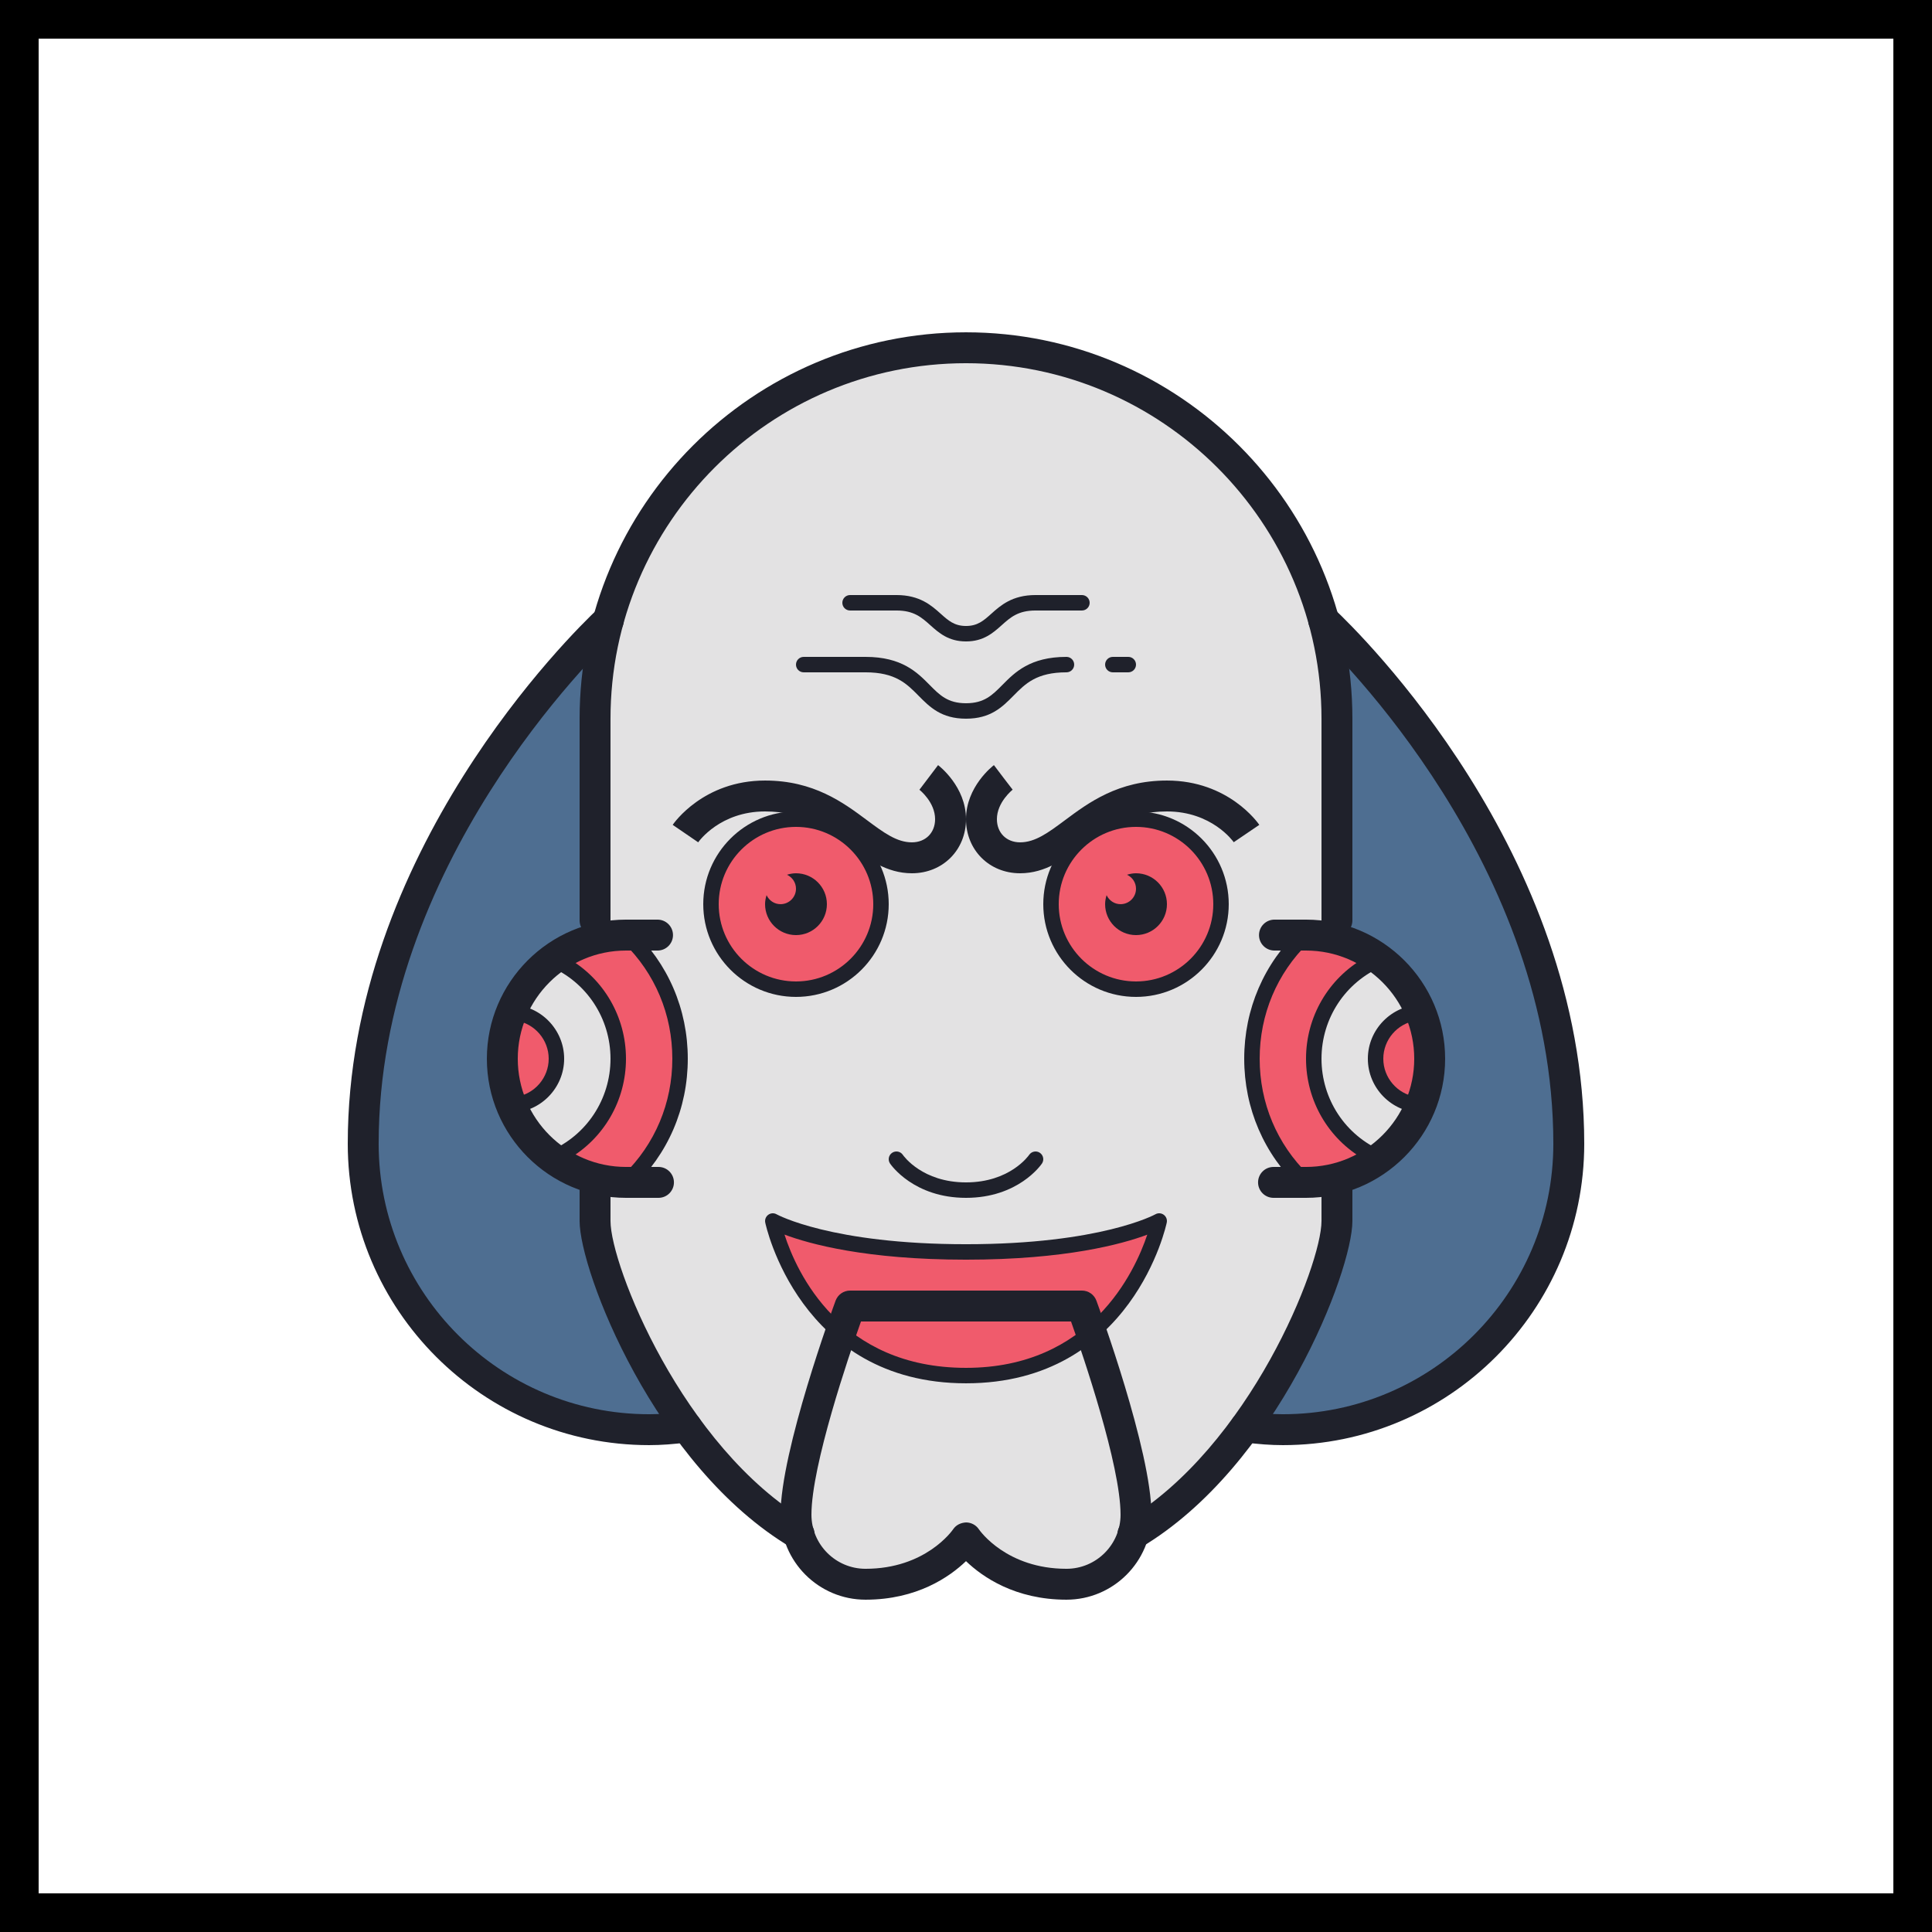 <?xml version="1.0" encoding="UTF-8"?>
<svg xmlns="http://www.w3.org/2000/svg" xmlns:xlink="http://www.w3.org/1999/xlink" viewBox="0 0 400 400" width="400px" height="400px">
<g id="surface29775702">
<path style=" stroke:none;fill-rule:nonzero;fill:rgb(0%,0%,0%);fill-opacity:1;" d="M 0 400 L 0 0 L 400 0 L 400 400 Z M 392 392 L 392 8 L 8 8 L 8 392 Z M 392 392 "/>
<path style=" stroke:none;fill-rule:nonzero;fill:rgb(30.588%,43.137%,56.863%);fill-opacity:1;" d="M 274.043 128.414 C 278.902 132.98 324.801 177.699 324.801 236.801 C 324.801 269.496 298.293 296 265.602 296 C 262.973 296 260.406 295.77 257.867 295.438 L 142.133 295.438 C 139.594 295.77 137.027 296 134.398 296 C 101.707 296 75.199 269.496 75.199 236.801 C 75.199 177.699 121.098 132.98 125.957 128.414 Z M 274.043 128.414 "/>
<path style=" stroke:none;fill-rule:nonzero;fill:rgb(89.02%,88.627%,89.02%);fill-opacity:1;" d="M 276.801 194.438 L 276.801 148.801 C 276.801 106.383 242.414 72 200 72 C 157.586 72 123.199 106.383 123.199 148.801 L 123.199 194.438 C 112.164 197.281 104 207.273 104 219.199 C 104 231.125 112.164 241.113 123.199 243.961 L 123.199 252.801 C 123.199 262.242 138.066 301.391 165.449 317.652 C 167.211 323.621 172.664 328 179.199 328 C 193.602 328 200 318.398 200 318.398 C 200 318.398 206.398 328 220.801 328 C 227.336 328 232.789 323.621 234.551 317.652 C 261.934 301.391 276.801 262.242 276.801 252.801 L 276.801 243.961 C 287.836 241.117 296 231.125 296 219.199 C 296 207.273 287.836 197.285 276.801 194.438 Z M 276.801 194.438 "/>
<path style=" stroke:none;fill-rule:nonzero;fill:rgb(12.157%,12.941%,16.863%);fill-opacity:1;" d="M 276.801 193.762 C 275.035 193.762 273.602 192.332 273.602 190.562 L 273.602 148.801 C 273.602 108.215 240.582 75.199 200 75.199 C 159.418 75.199 126.398 108.215 126.398 148.801 L 126.398 190.562 C 126.398 192.332 124.965 193.762 123.199 193.762 C 121.434 193.762 120 192.332 120 190.562 L 120 148.801 C 120 104.688 155.887 68.801 200 68.801 C 244.113 68.801 280 104.688 280 148.801 L 280 190.562 C 280 192.332 278.566 193.762 276.801 193.762 Z M 276.801 193.762 "/>
<path style=" stroke:none;fill-rule:nonzero;fill:rgb(12.157%,12.941%,16.863%);fill-opacity:1;" d="M 200 248 C 189.195 248 184.469 241.184 184.273 240.895 C 183.777 240.16 183.973 239.168 184.703 238.676 C 185.438 238.184 186.43 238.371 186.922 239.098 C 187.082 239.332 190.965 244.801 200 244.801 C 209.035 244.801 212.918 239.332 213.078 239.098 C 213.578 238.371 214.574 238.184 215.301 238.68 C 216.027 239.176 216.219 240.168 215.727 240.895 C 215.531 241.184 210.805 248 200 248 Z M 200 248 "/>
<path style=" stroke:none;fill-rule:nonzero;fill:rgb(94.118%,35.686%,42.353%);fill-opacity:1;" d="M 182.398 187.199 C 182.398 196.922 174.52 204.801 164.801 204.801 C 155.078 204.801 147.199 196.922 147.199 187.199 C 147.199 177.48 155.078 169.602 164.801 169.602 C 174.52 169.602 182.398 177.48 182.398 187.199 Z M 182.398 187.199 "/>
<path style=" stroke:none;fill-rule:nonzero;fill:rgb(12.157%,12.941%,16.863%);fill-opacity:1;" d="M 164.801 206.398 C 154.211 206.398 145.602 197.789 145.602 187.199 C 145.602 176.609 154.211 168 164.801 168 C 175.391 168 184 176.609 184 187.199 C 184 197.789 175.391 206.398 164.801 206.398 Z M 164.801 171.199 C 155.977 171.199 148.801 178.379 148.801 187.199 C 148.801 196.023 155.977 203.199 164.801 203.199 C 173.621 203.199 180.801 196.023 180.801 187.199 C 180.801 178.379 173.621 171.199 164.801 171.199 Z M 164.801 171.199 "/>
<path style=" stroke:none;fill-rule:nonzero;fill:rgb(12.157%,12.941%,16.863%);fill-opacity:1;" d="M 164.801 180.801 C 164.145 180.801 163.527 180.93 162.93 181.109 C 164.027 181.617 164.801 182.711 164.801 184 C 164.801 185.766 163.367 187.199 161.602 187.199 C 160.309 187.199 159.215 186.43 158.711 185.332 C 158.527 185.926 158.398 186.543 158.398 187.199 C 158.398 190.734 161.266 193.602 164.801 193.602 C 168.336 193.602 171.199 190.734 171.199 187.199 C 171.199 183.664 168.336 180.801 164.801 180.801 Z M 164.801 180.801 "/>
<path style=" stroke:none;fill-rule:nonzero;fill:rgb(12.157%,12.941%,16.863%);fill-opacity:1;" d="M 188.801 180.801 C 183.547 180.801 179.574 177.84 175.73 174.98 C 171.125 171.547 166.355 168 158.398 168 C 149.141 168 144.734 174.133 144.555 174.391 L 139.273 170.777 C 139.531 170.402 145.652 161.602 158.398 161.602 C 168.477 161.602 174.617 166.172 179.551 169.848 C 182.969 172.391 185.672 174.398 188.801 174.398 C 191.625 174.398 193.602 172.426 193.602 169.602 C 193.602 166.066 190.391 163.531 190.355 163.512 L 194.219 158.41 C 194.453 158.59 200 162.863 200 169.602 C 200 175.984 195.184 180.801 188.801 180.801 Z M 188.801 180.801 "/>
<path style=" stroke:none;fill-rule:nonzero;fill:rgb(94.118%,35.686%,42.353%);fill-opacity:1;" d="M 252.801 187.199 C 252.801 196.922 244.922 204.801 235.199 204.801 C 225.48 204.801 217.602 196.922 217.602 187.199 C 217.602 177.48 225.48 169.602 235.199 169.602 C 244.922 169.602 252.801 177.48 252.801 187.199 Z M 252.801 187.199 "/>
<path style=" stroke:none;fill-rule:nonzero;fill:rgb(12.157%,12.941%,16.863%);fill-opacity:1;" d="M 235.199 206.398 C 224.609 206.398 216 197.789 216 187.199 C 216 176.609 224.609 168 235.199 168 C 245.789 168 254.398 176.609 254.398 187.199 C 254.398 197.789 245.789 206.398 235.199 206.398 Z M 235.199 171.199 C 226.379 171.199 219.199 178.379 219.199 187.199 C 219.199 196.023 226.379 203.199 235.199 203.199 C 244.023 203.199 251.199 196.023 251.199 187.199 C 251.199 178.379 244.023 171.199 235.199 171.199 Z M 235.199 171.199 "/>
<path style=" stroke:none;fill-rule:nonzero;fill:rgb(12.157%,12.941%,16.863%);fill-opacity:1;" d="M 235.199 180.801 C 234.543 180.801 233.926 180.93 233.332 181.109 C 234.43 181.617 235.199 182.711 235.199 184 C 235.199 185.766 233.766 187.199 232 187.199 C 230.711 187.199 229.617 186.43 229.109 185.332 C 228.93 185.926 228.801 186.543 228.801 187.199 C 228.801 190.734 231.664 193.602 235.199 193.602 C 238.734 193.602 241.602 190.734 241.602 187.199 C 241.602 183.664 238.734 180.801 235.199 180.801 Z M 235.199 180.801 "/>
<path style=" stroke:none;fill-rule:nonzero;fill:rgb(12.157%,12.941%,16.863%);fill-opacity:1;" d="M 211.199 180.801 C 204.816 180.801 200 175.984 200 169.602 C 200 162.863 205.547 158.59 205.781 158.41 L 209.645 163.512 L 207.711 160.961 L 209.66 163.496 C 209.629 163.523 206.398 166.078 206.398 169.602 C 206.398 172.426 208.375 174.398 211.199 174.398 C 214.328 174.398 217.031 172.391 220.449 169.848 C 225.383 166.172 231.523 161.602 241.602 161.602 C 254.348 161.602 260.469 170.402 260.727 170.777 L 255.434 174.371 C 255.266 174.133 250.859 168 241.602 168 C 233.645 168 228.875 171.547 224.27 174.98 C 220.426 177.84 216.453 180.801 211.199 180.801 Z M 211.199 180.801 "/>
<path style=" stroke:none;fill-rule:nonzero;fill:rgb(89.02%,88.627%,89.02%);fill-opacity:1;" d="M 200 318.398 C 200 318.398 206.398 328 220.801 328 C 228.754 328 235.199 321.551 235.199 313.602 C 235.199 300.801 224 270.398 224 270.398 L 176 270.398 C 176 270.398 164.801 300.801 164.801 313.602 C 164.801 321.551 171.246 328 179.199 328 C 193.602 328 200 318.398 200 318.398 Z M 200 318.398 "/>
<path style=" stroke:none;fill-rule:nonzero;fill:rgb(12.157%,12.941%,16.863%);fill-opacity:1;" d="M 165.445 320.855 C 164.891 320.855 164.328 320.711 163.812 320.402 C 135.539 303.605 120 263.148 120 252.801 L 120 244.801 C 120 243.031 121.434 241.602 123.199 241.602 C 124.965 241.602 126.398 243.031 126.398 244.801 L 126.398 252.801 C 126.398 261.941 141.277 299.57 167.086 314.902 C 168.605 315.801 169.105 317.77 168.203 319.285 C 167.602 320.293 166.539 320.855 165.445 320.855 Z M 165.445 320.855 "/>
<path style=" stroke:none;fill-rule:nonzero;fill:rgb(12.157%,12.941%,16.863%);fill-opacity:1;" d="M 234.555 320.855 C 233.461 320.855 232.398 320.293 231.797 319.289 C 230.895 317.77 231.398 315.805 232.914 314.906 C 258.723 299.57 273.602 261.941 273.602 252.801 L 273.602 244.801 C 273.602 243.031 275.035 241.602 276.801 241.602 C 278.566 241.602 280 243.031 280 244.801 L 280 252.801 C 280 263.148 264.461 303.605 236.188 320.402 C 235.672 320.711 235.109 320.855 234.555 320.855 Z M 234.555 320.855 "/>
<path style=" stroke:none;fill-rule:nonzero;fill:rgb(12.157%,12.941%,16.863%);fill-opacity:1;" d="M 134.398 299.199 C 99.992 299.199 72 271.207 72 236.801 C 72 176.504 118.469 131.066 123.762 126.078 C 125.051 124.871 127.074 124.93 128.289 126.219 C 129.5 127.504 129.438 129.531 128.152 130.742 C 123.055 135.531 78.398 179.195 78.398 236.801 C 78.398 267.676 103.523 292.801 134.398 292.801 C 136.594 292.801 138.922 292.629 141.719 292.266 C 143.473 292.039 145.074 293.27 145.305 295.02 C 145.531 296.773 144.301 298.379 142.547 298.609 C 139.465 299.012 136.875 299.199 134.398 299.199 Z M 134.398 299.199 "/>
<path style=" stroke:none;fill-rule:nonzero;fill:rgb(12.157%,12.941%,16.863%);fill-opacity:1;" d="M 265.602 299.199 C 263.125 299.199 260.535 299.012 257.457 298.609 C 255.703 298.379 254.469 296.773 254.699 295.02 C 254.93 293.27 256.562 292.043 258.285 292.266 C 261.078 292.629 263.406 292.801 265.602 292.801 C 296.477 292.801 321.602 267.676 321.602 236.801 C 321.602 179.195 276.945 135.531 271.852 130.742 C 270.566 129.531 270.504 127.504 271.715 126.219 C 272.93 124.93 274.953 124.871 276.238 126.078 C 281.531 131.066 328 176.504 328 236.801 C 328 271.207 300.008 299.199 265.602 299.199 Z M 265.602 299.199 "/>
<path style=" stroke:none;fill-rule:nonzero;fill:rgb(94.118%,35.686%,42.353%);fill-opacity:1;" d="M 115.199 219.199 C 115.199 224.414 111.039 228.672 105.855 228.77 C 104.672 225.793 104 222.594 104 219.199 C 104 215.809 104.672 212.609 105.855 209.633 C 111.039 209.727 115.199 213.984 115.199 219.199 Z M 115.199 219.199 "/>
<path style=" stroke:none;fill-rule:nonzero;fill:rgb(12.157%,12.941%,16.863%);fill-opacity:1;" d="M 105.855 230.367 C 105.199 230.367 104.609 229.969 104.371 229.359 C 103.062 226.078 102.398 222.66 102.398 219.199 C 102.398 215.742 103.062 212.324 104.371 209.039 C 104.617 208.422 105.188 208.02 105.887 208.031 C 111.902 208.145 116.801 213.152 116.801 219.199 C 116.801 225.246 111.902 230.258 105.887 230.367 C 105.875 230.367 105.867 230.367 105.855 230.367 Z M 106.93 211.332 C 106.047 213.895 105.602 216.535 105.602 219.199 C 105.602 221.867 106.047 224.504 106.93 227.07 C 110.699 226.457 113.602 223.137 113.602 219.199 C 113.602 215.266 110.699 211.941 106.93 211.332 Z M 106.93 211.332 "/>
<path style=" stroke:none;fill-rule:nonzero;fill:rgb(94.118%,35.686%,42.353%);fill-opacity:1;" d="M 129.762 193.602 L 129.602 193.602 C 123.902 193.602 118.656 195.457 114.398 198.594 C 122.398 201.984 128 209.953 128 219.199 C 128 228.449 122.398 236.414 114.398 239.809 C 118.656 242.945 123.902 244.801 129.602 244.801 L 129.762 244.801 C 136.574 238.398 140.801 229.312 140.801 219.199 C 140.801 209.09 136.574 200 129.762 193.602 Z M 129.762 193.602 "/>
<path style=" stroke:none;fill-rule:nonzero;fill:rgb(12.157%,12.941%,16.863%);fill-opacity:1;" d="M 129.762 246.398 C 123.742 246.398 118.16 244.566 113.449 241.094 C 112.984 240.754 112.742 240.191 112.809 239.621 C 112.875 239.047 113.246 238.559 113.773 238.336 C 121.445 235.082 126.398 227.57 126.398 219.199 C 126.398 210.828 121.445 203.32 113.777 200.066 C 113.246 199.848 112.879 199.355 112.812 198.785 C 112.746 198.215 112.988 197.652 113.453 197.309 C 118.16 193.832 123.742 192 129.602 192 C 130.008 192 130.559 192.156 130.855 192.434 C 138.301 199.422 142.398 208.93 142.398 219.199 C 142.398 229.473 138.301 238.98 130.855 245.965 C 130.559 246.242 130.168 246.398 129.762 246.398 Z M 117.605 239.996 C 121.105 242.023 125.035 243.117 129.125 243.195 C 135.625 236.859 139.199 228.363 139.199 219.199 C 139.199 210.035 135.625 201.539 129.125 195.203 C 125.035 195.285 121.105 196.379 117.605 198.402 C 124.977 202.629 129.602 210.516 129.602 219.199 C 129.602 227.887 124.977 235.77 117.605 239.996 Z M 117.605 239.996 "/>
<path style=" stroke:none;fill-rule:nonzero;fill:rgb(12.157%,12.941%,16.863%);fill-opacity:1;" d="M 136.332 248 L 129.602 248 C 113.723 248 100.801 235.082 100.801 219.199 C 100.801 203.32 113.723 190.398 129.602 190.398 L 136.133 190.398 C 137.902 190.398 139.336 191.832 139.336 193.602 C 139.336 195.371 137.902 196.801 136.133 196.801 L 129.602 196.801 C 117.246 196.801 107.199 206.852 107.199 219.199 C 107.199 231.547 117.246 241.602 129.602 241.602 L 136.332 241.602 C 138.098 241.602 139.531 243.031 139.531 244.801 C 139.531 246.57 138.098 248 136.332 248 Z M 136.332 248 "/>
<path style=" stroke:none;fill-rule:nonzero;fill:rgb(94.118%,35.686%,42.353%);fill-opacity:1;" d="M 284.801 219.199 C 284.801 224.414 288.961 228.672 294.145 228.77 C 295.328 225.793 296 222.594 296 219.199 C 296 215.809 295.328 212.609 294.145 209.633 C 288.961 209.727 284.801 213.984 284.801 219.199 Z M 284.801 219.199 "/>
<path style=" stroke:none;fill-rule:nonzero;fill:rgb(12.157%,12.941%,16.863%);fill-opacity:1;" d="M 294.145 230.367 C 294.133 230.367 294.125 230.367 294.113 230.367 C 288.098 230.258 283.199 225.246 283.199 219.199 C 283.199 213.152 288.098 208.145 294.113 208.031 C 294.789 208.031 295.387 208.422 295.633 209.039 C 296.938 212.328 297.602 215.742 297.602 219.199 C 297.602 222.66 296.938 226.078 295.629 229.359 C 295.391 229.969 294.801 230.367 294.145 230.367 Z M 293.07 211.332 C 289.301 211.941 286.398 215.266 286.398 219.199 C 286.398 223.137 289.301 226.457 293.07 227.07 C 293.953 224.504 294.398 221.867 294.398 219.199 C 294.398 216.539 293.953 213.895 293.07 211.332 Z M 293.07 211.332 "/>
<path style=" stroke:none;fill-rule:nonzero;fill:rgb(94.118%,35.686%,42.353%);fill-opacity:1;" d="M 272 219.199 C 272 209.953 277.602 201.984 285.602 198.594 C 281.344 195.457 276.098 193.602 270.398 193.602 L 270.238 193.602 C 263.426 200 259.199 209.09 259.199 219.199 C 259.199 229.312 263.426 238.398 270.238 244.801 L 270.398 244.801 C 276.098 244.801 281.344 242.945 285.602 239.809 C 277.602 236.414 272 228.449 272 219.199 Z M 272 219.199 "/>
<path style=" stroke:none;fill-rule:nonzero;fill:rgb(12.157%,12.941%,16.863%);fill-opacity:1;" d="M 270.398 246.398 C 269.992 246.398 269.441 246.242 269.145 245.965 C 261.699 238.98 257.602 229.473 257.602 219.199 C 257.602 208.93 261.699 199.422 269.145 192.434 C 269.441 192.156 269.832 192 270.238 192 C 276.258 192 281.84 193.832 286.551 197.305 C 287.016 197.645 287.258 198.207 287.191 198.781 C 287.125 199.355 286.754 199.844 286.227 200.062 C 278.555 203.32 273.602 210.828 273.602 219.199 C 273.602 227.57 278.555 235.082 286.223 238.332 C 286.754 238.555 287.121 239.047 287.188 239.617 C 287.254 240.188 287.012 240.75 286.547 241.09 C 281.84 244.566 276.258 246.398 270.398 246.398 Z M 270.875 195.203 C 264.375 201.539 260.801 210.035 260.801 219.199 C 260.801 228.363 264.375 236.859 270.875 243.195 C 275.027 243.09 278.93 241.996 282.395 239.996 C 275.023 235.766 270.398 227.887 270.398 219.199 C 270.398 210.516 275.023 202.629 282.395 198.402 C 278.895 196.379 274.965 195.285 270.875 195.203 Z M 270.875 195.203 "/>
<path style=" stroke:none;fill-rule:nonzero;fill:rgb(12.157%,12.941%,16.863%);fill-opacity:1;" d="M 270.398 248 L 263.668 248 C 261.902 248 260.469 246.57 260.469 244.801 C 260.469 243.031 261.902 241.602 263.668 241.602 L 270.398 241.602 C 282.754 241.602 292.801 231.547 292.801 219.199 C 292.801 206.852 282.754 196.801 270.398 196.801 L 263.867 196.801 C 262.098 196.801 260.664 195.371 260.664 193.602 C 260.664 191.832 262.098 190.398 263.867 190.398 L 270.398 190.398 C 286.277 190.398 299.199 203.32 299.199 219.199 C 299.199 235.082 286.277 248 270.398 248 Z M 270.398 248 "/>
<path style=" stroke:none;fill-rule:nonzero;fill:rgb(12.157%,12.941%,16.863%);fill-opacity:1;" d="M 200.004 148.797 L 200 148.797 C 194.875 148.797 192.488 146.379 190.172 144.039 C 187.715 141.547 185.391 139.199 179.199 139.199 L 166.398 139.199 C 165.516 139.199 164.801 138.484 164.801 137.602 C 164.801 136.715 165.516 136 166.398 136 L 179.199 136 C 186.73 136 189.902 139.211 192.453 141.793 C 194.555 143.918 196.215 145.598 200 145.598 L 200.004 145.598 C 203.789 145.598 205.445 143.918 207.547 141.793 C 210.098 139.211 213.273 136 220.801 136 C 221.684 136 222.398 136.715 222.398 137.602 C 222.398 138.484 221.684 139.199 220.801 139.199 C 214.609 139.199 212.285 141.547 209.828 144.043 C 207.516 146.379 205.125 148.797 200.004 148.797 Z M 200.004 148.797 "/>
<path style=" stroke:none;fill-rule:nonzero;fill:rgb(12.157%,12.941%,16.863%);fill-opacity:1;" d="M 200 132.801 C 196.367 132.801 194.383 131.023 192.633 129.461 C 190.797 127.816 189.211 126.398 185.602 126.398 L 176 126.398 C 175.117 126.398 174.398 125.684 174.398 124.801 C 174.398 123.918 175.117 123.199 176 123.199 L 185.602 123.199 C 190.434 123.199 192.836 125.348 194.766 127.074 C 196.344 128.484 197.59 129.602 200 129.602 C 202.41 129.602 203.656 128.484 205.234 127.074 C 207.164 125.348 209.566 123.199 214.398 123.199 L 224 123.199 C 224.883 123.199 225.602 123.918 225.602 124.801 C 225.602 125.684 224.883 126.398 224 126.398 L 214.398 126.398 C 210.789 126.398 209.203 127.816 207.367 129.461 C 205.617 131.023 203.633 132.801 200 132.801 Z M 200 132.801 "/>
<path style=" stroke:none;fill-rule:nonzero;fill:rgb(12.157%,12.941%,16.863%);fill-opacity:1;" d="M 233.602 139.199 L 230.398 139.199 C 229.516 139.199 228.801 138.484 228.801 137.602 C 228.801 136.715 229.516 136 230.398 136 L 233.602 136 C 234.484 136 235.199 136.715 235.199 137.602 C 235.199 138.484 234.484 139.199 233.602 139.199 Z M 233.602 139.199 "/>
<path style=" stroke:none;fill-rule:nonzero;fill:rgb(94.118%,35.686%,42.353%);fill-opacity:1;" d="M 200 284.801 C 233.602 284.801 240 252.801 240 252.801 C 240 252.801 228.801 259.199 200 259.199 C 171.199 259.199 160 252.801 160 252.801 C 160 252.801 166.398 284.801 200 284.801 Z M 200 284.801 "/>
<path style=" stroke:none;fill-rule:nonzero;fill:rgb(12.157%,12.941%,16.863%);fill-opacity:1;" d="M 200 286.398 C 165.488 286.398 158.496 253.445 158.434 253.113 C 158.309 252.504 158.559 251.875 159.062 251.508 C 159.566 251.137 160.242 251.094 160.789 251.41 C 160.898 251.469 172.109 257.602 200 257.602 C 227.891 257.602 239.102 251.469 239.211 251.406 C 239.754 251.094 240.43 251.137 240.938 251.504 C 241.445 251.871 241.691 252.5 241.566 253.109 C 241.504 253.445 234.512 286.398 200 286.398 Z M 162.422 255.609 C 164.957 263.461 173.926 283.199 200 283.199 C 225.723 283.199 234.906 263.453 237.531 255.625 C 232.332 257.57 220.609 260.801 200 260.801 C 179.332 260.801 167.602 257.555 162.422 255.609 Z M 162.422 255.609 "/>
<path style=" stroke:none;fill-rule:nonzero;fill:rgb(12.157%,12.941%,16.863%);fill-opacity:1;" d="M 220.801 331.199 C 210.168 331.199 203.406 326.488 200 323.219 C 196.594 326.488 189.832 331.199 179.199 331.199 C 169.496 331.199 161.602 323.301 161.602 313.602 C 161.602 300.379 172.531 270.559 173 269.293 C 173.461 268.035 174.66 267.199 176 267.199 L 224 267.199 C 225.34 267.199 226.539 268.035 227 269.293 C 227.469 270.559 238.398 300.379 238.398 313.602 C 238.398 323.301 230.504 331.199 220.801 331.199 Z M 202.652 316.605 C 202.895 316.965 208.434 324.801 220.801 324.801 C 226.977 324.801 232 319.777 232 313.602 C 232 303.391 224.23 280.609 221.746 273.602 L 178.254 273.602 C 175.77 280.609 168 303.395 168 313.602 C 168 319.777 173.023 324.801 179.199 324.801 C 191.586 324.801 197.121 316.941 197.348 316.605 C 197.949 315.727 198.906 315.266 200.012 315.203 C 201.07 315.211 202.062 315.73 202.652 316.605 Z M 202.652 316.605 "/>
</g>
</svg>
